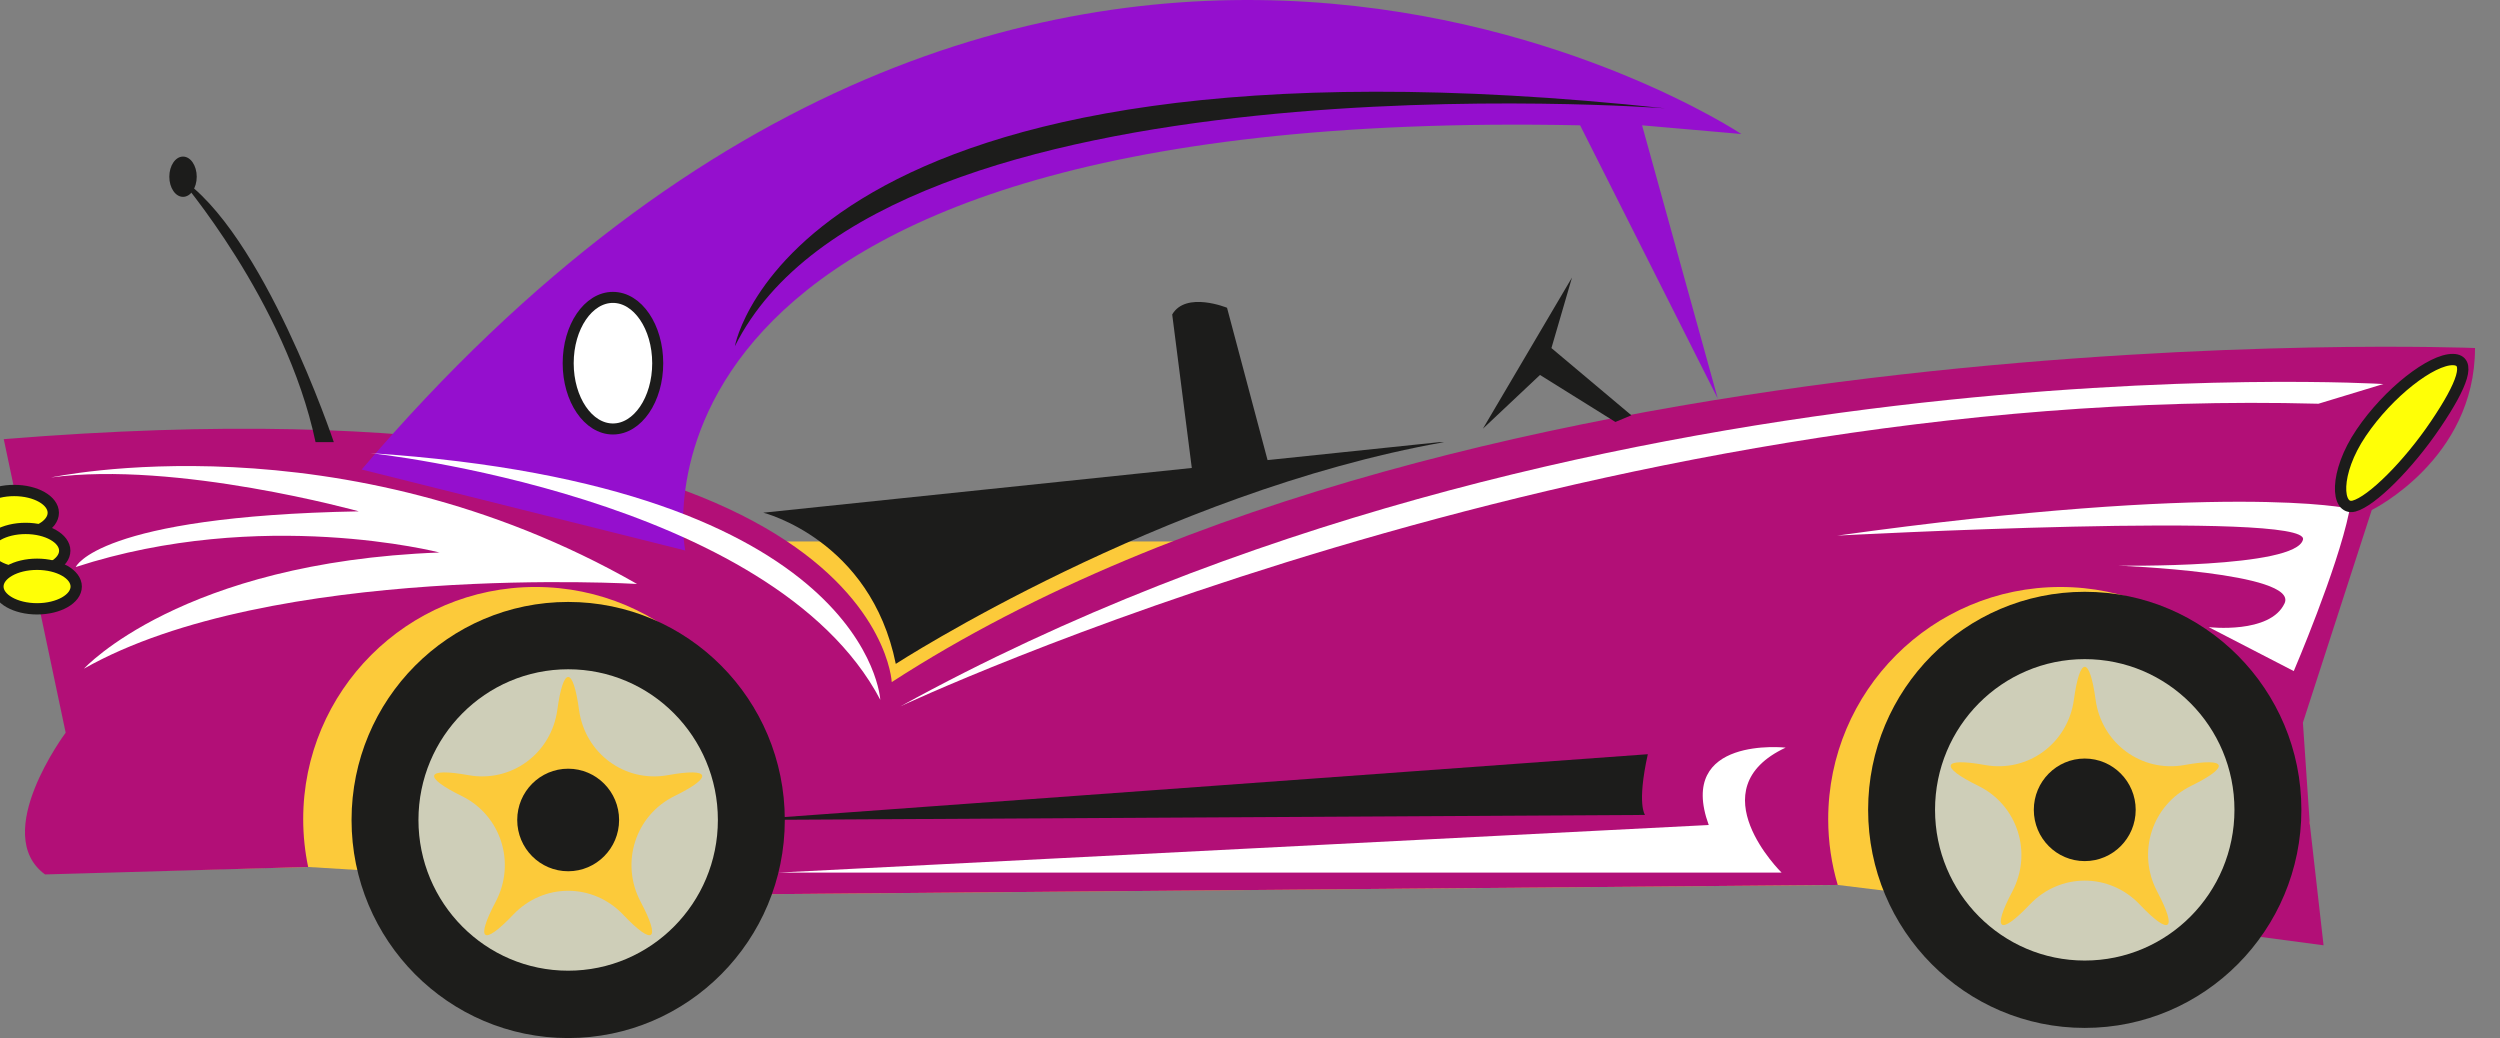 <?xml version="1.0" encoding="utf-8"?>
<!-- Generator: Adobe Illustrator 18.1.1, SVG Export Plug-In . SVG Version: 6.00 Build 0)  -->
<svg version="1.1" id="Capa_1" xmlns="http://www.w3.org/2000/svg" xmlns:xlink="http://www.w3.org/1999/xlink" x="0px" y="0px"
	 viewBox="0 0 221.064 91.791" enable-background="new 0 0 221.064 91.791" xml:space="preserve">
<rect x="0" y="0" width="221.064" height="91.791" fill="#808080" stroke="none"/>
<g id="Automóvil">
</g>
<g>
	<polyline fill-rule="evenodd" clip-rule="evenodd" fill="#FCCA3A" points="6.186,77.163 27.248,76.663 66.778,79.077 
		162.502,78.251 199.896,82.847 204.245,72.85 198.049,47.882 26.803,47.882 	"/>
	<path fill="#B20F77" d="M78.853,60.315c0,0-1.218-27.752-78.521-21.483l5.475,25.958c0,0-6.694,8.952-1.825,12.533l23.267-0.66
		c-0.285-1.362-0.438-2.775-0.438-4.225c0-11.341,9.194-20.534,20.536-20.534c11.341,0,20.535,9.193,20.535,20.534
		c0,2.326-0.392,4.556-1.104,6.639l95.724-0.825c-0.545-1.844-0.842-3.792-0.842-5.813c0-11.341,9.193-20.534,20.537-20.534
		c11.34,0,20.533,9.193,20.533,20.534c0,3.8-1.035,7.356-2.834,10.409l5.566,0.742l-1.218-10.739l-0.608-8.954l6.088-18.8
		c0,0,9.13-4.476,9.13-14.323C218.854,30.773,129.983,27.194,78.853,60.315z"/>
	<ellipse fill="#FFFF06" stroke="#1C1C1B" cx="1.251" cy="45.345" rx="3.461" ry="1.973"/>
	<ellipse fill="#FFFF06" stroke="#1C1C1B" cx="2.265" cy="48.698" rx="3.461" ry="1.972"/>
	<ellipse fill="#FFFF06" stroke="#1C1C1B" cx="3.277" cy="51.866" rx="3.462" ry="1.97"/>
	<path fill="#FFFFFF" d="M68.77,77.163h88.77c0,0-7.518-7.369,0.358-11.054c0,0-9.667-1.055-6.803,6.843L68.77,77.163z"/>
	<path fill="#950FCE" d="M151.896,35.248l-6.694-24.166l8.781,0.769c0,0-61.738-41.054-122.002,29.665l28.609,7.162
		c0,0-7.913-39.388,79.133-37.596L151.896,35.248z"/>
	<path fill="#FFFFFF" d="M210.747,33.958c0,0-71.399-4.363-131.129,28.503c0,0,60.52-28.503,125.392-26.761L210.747,33.958z"/>
	<path fill="#FFFFFF" d="M77.84,61.878c0,0-0.992-18.907-45.096-21.812C32.744,40.066,68.346,43.846,77.84,61.878z"/>
	<path fill="#1C1C1B" d="M145.463,72.061c0,0-0.742-0.896,0.246-5.369l-79.941,5.817L145.463,72.061z"/>
	<path fill="#FFFFFF" stroke="#1C1C1B" stroke-width="0.975" d="M50.242,32.119c0,3.212,1.773,5.814,3.956,5.814
		c2.186,0,3.961-2.603,3.961-5.814c0-3.216-1.775-5.822-3.961-5.822C52.016,26.296,50.242,28.903,50.242,32.119z"/>
	<polyline fill="#1C1C1B" points="144.255,36.722 137.186,30.779 139.004,24.541 131.125,37.909 136.174,33.156 142.842,37.313 	"/>
	<path fill="#1C1C1B" d="M105.385,41.38l-1.732-13.572c1.214-2.081,4.848-0.594,4.848-0.594l3.584,13.47l15.203-1.587h0.402
		c-25.047,4.454-48.48,19.607-48.48,19.607c-2.22-10.994-11.716-13.369-11.716-13.369L105.385,41.38z"/>
	<path fill="#1C1C1B" d="M29.518,39.097c0,0-6.263-18.718-13.737-23.471c0,0,9.495,10.991,12.122,23.471H29.518z"/>
	<path fill="#1C1C1B" d="M14.972,15.627c0,0.986,0.542,1.78,1.213,1.78c0.668,0,1.211-0.794,1.211-1.78
		c0-0.983-0.543-1.781-1.211-1.781C15.514,13.845,14.972,14.643,14.972,15.627z"/>
	<path fill="#FFFFFF" d="M207.715,44.965c0,0-10.822-2.395-45.259,2.396c0,0,41.768-2.222,41.188,0.345
		c-0.584,2.566-16.389,2.311-16.389,2.311s16.038,0.597,14.758,3.336c-1.278,2.737-6.708,2.102-6.708,2.102l7.523,3.886
		c0,0,3.828-8.935,4.888-14.03"/>
	<path fill="#FFFFFF" d="M4.514,42.221c0,0,25.616-5.566,51.814,9.415c0,0-32.312-1.926-48.903,7.491c0,0,8.587-9.415,31.437-10.272
		c0,0-15.718-4.067-32.164,1.284c0,0,1.892-4.496,25.033-4.923C31.73,45.216,15.575,40.722,4.514,42.221z"/>
	<path fill="#1C1C1B" d="M147.244,9.579c0,0-69.152-5.262-82.264,21.041C64.98,30.62,70.086,1.314,147.244,9.579z"/>
</g>
<path fill="#FFFF06" stroke="#1C1C1B" d="M215.366,37.544c2.42-3.577,3.166-5.715,1.544-5.751c-1.886-0.04-5.705,2.905-8.123,6.48
	c-2.42,3.577-2.211,6.88-0.637,6.48C209.712,44.345,212.951,41.123,215.366,37.544z"/>
<g>
	<g>
		<path fill-rule="evenodd" clip-rule="evenodd" fill="#1D1D1B" d="M165.19,71.61c0-10.648,8.577-19.28,19.154-19.28
			c10.579,0,19.157,8.632,19.157,19.28c0,10.651-8.578,19.284-19.157,19.284C173.768,90.894,165.19,82.261,165.19,71.61z"/>
		<path fill-rule="evenodd" clip-rule="evenodd" fill="#CECEB8" d="M171.107,71.61c0-7.36,5.929-13.326,13.237-13.326
			c7.315,0,13.239,5.966,13.239,13.326c0,7.361-5.924,13.327-13.239,13.327C177.036,84.937,171.107,78.971,171.107,71.61z"/>
		<g>
			<path fill-rule="evenodd" clip-rule="evenodd" fill="#FCCA3A" d="M185.304,61.865c-0.527-3.868-1.389-3.868-1.917,0
				s-4.067,6.469-7.865,5.781c-3.798-0.688-4.064,0.141-0.591,1.842s4.825,5.91,3.004,9.353c-1.821,3.443-1.123,3.956,1.55,1.14
				c2.673-2.816,7.048-2.816,9.721,0c2.673,2.816,3.37,2.302,1.548-1.14c-1.821-3.443-0.47-7.651,3.004-9.353
				c3.473-1.702,3.208-2.531-0.591-1.842C189.369,68.334,185.831,65.732,185.304,61.865z"/>
		</g>
		<path fill-rule="evenodd" clip-rule="evenodd" fill="#1C1C1B" d="M179.841,71.61c0-2.502,2.015-4.535,4.504-4.535
			c2.489,0,4.505,2.033,4.505,4.535c0,2.503-2.016,4.534-4.505,4.534C181.855,76.144,179.841,74.113,179.841,71.61z"/>
	</g>
</g>
<g>
	<g>
		<path fill-rule="evenodd" clip-rule="evenodd" fill="#1D1D1B" d="M31.086,72.507c0-10.648,8.577-19.28,19.154-19.28
			c10.579,0,19.156,8.632,19.156,19.28c0,10.651-8.577,19.284-19.156,19.284C39.663,91.791,31.086,83.159,31.086,72.507z"/>
		<path fill-rule="evenodd" clip-rule="evenodd" fill="#CECEB8" d="M37.002,72.507c0-7.359,5.929-13.326,13.238-13.326
			c7.315,0,13.239,5.967,13.239,13.326c0,7.361-5.924,13.327-13.239,13.327C42.931,85.834,37.002,79.869,37.002,72.507z"/>
		<g>
			<path fill-rule="evenodd" clip-rule="evenodd" fill="#FCCA3A" d="M51.2,62.762c-0.527-3.868-1.389-3.868-1.917,0
				s-4.067,6.469-7.865,5.781c-3.798-0.688-4.065,0.141-0.592,1.843c3.473,1.702,4.825,5.911,3.004,9.353
				c-1.821,3.442-1.123,3.955,1.551,1.14c2.673-2.815,7.048-2.815,9.72,0c2.673,2.816,3.369,2.303,1.548-1.14
				c-1.821-3.442-0.469-7.651,3.004-9.353c3.473-1.702,3.207-2.531-0.591-1.843C55.265,69.231,51.726,66.63,51.2,62.762z"/>
		</g>
		<ellipse fill-rule="evenodd" clip-rule="evenodd" fill="#1C1C1B" cx="50.24" cy="72.507" rx="4.504" ry="4.534"/>
	</g>
</g>
</svg>
